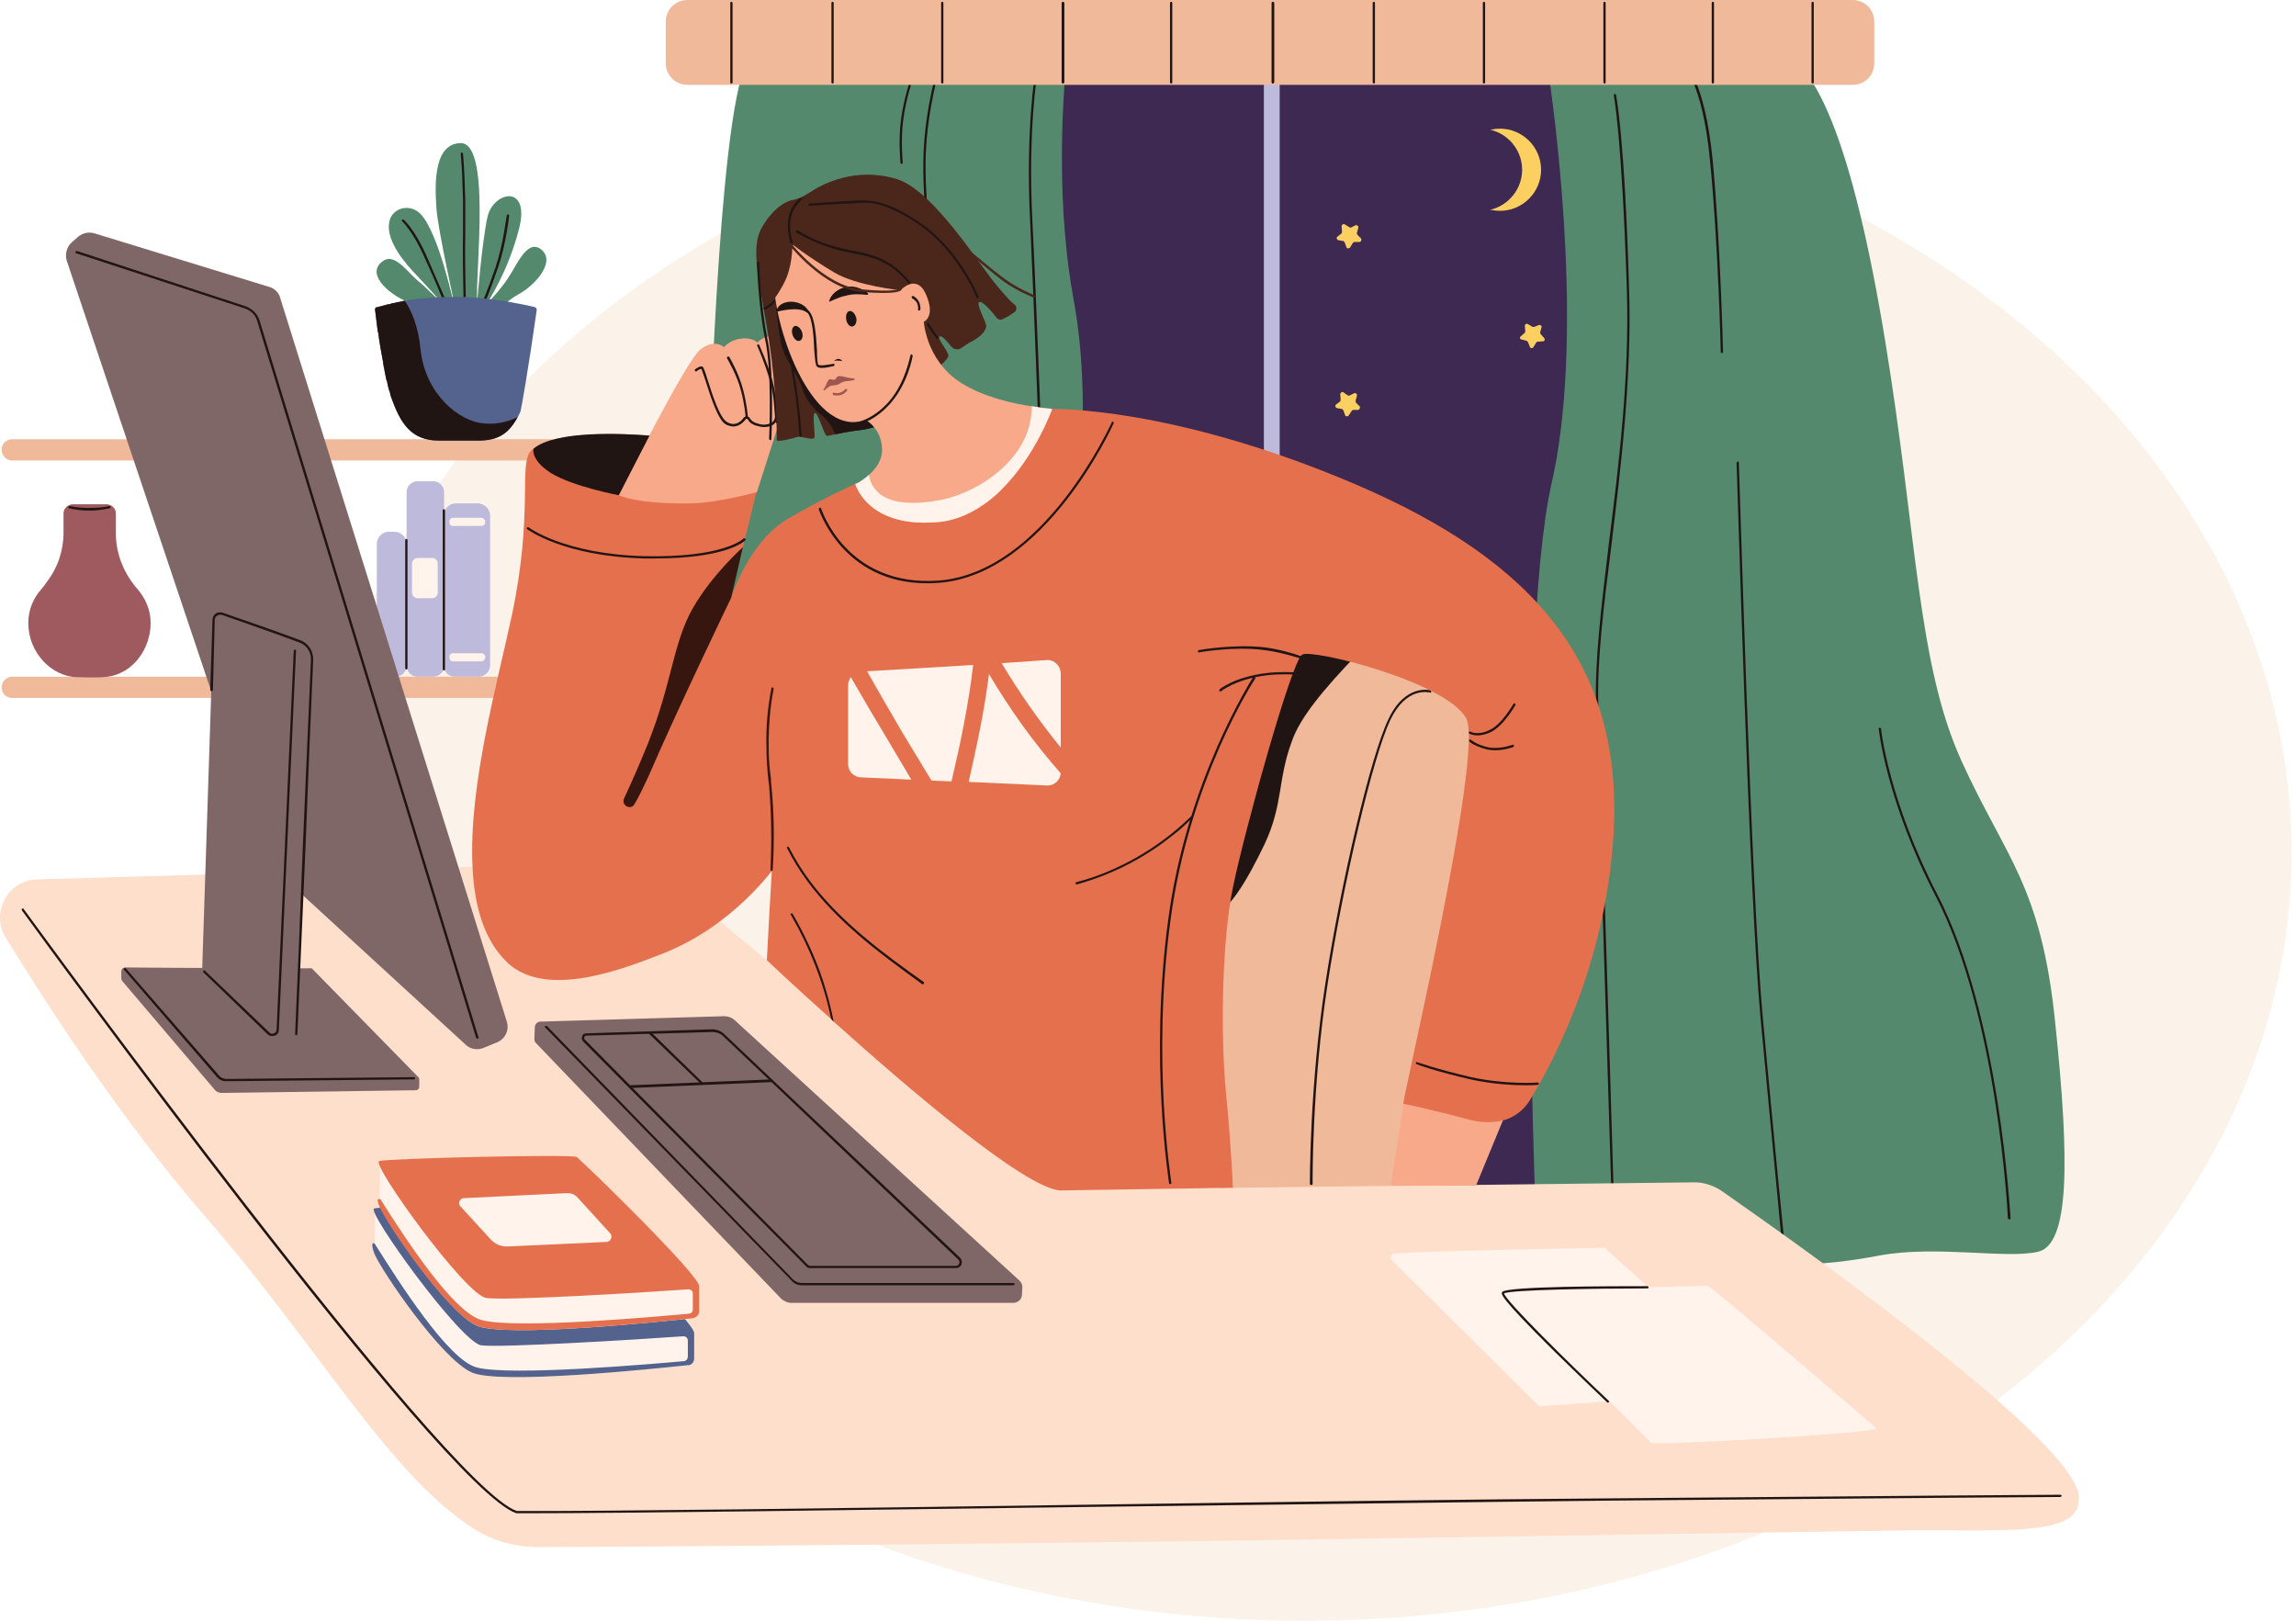 <svg width="510" height="360" viewBox="0 0 510 360" fill="none" xmlns="http://www.w3.org/2000/svg">
<ellipse cx="289.837" cy="189.343" rx="219.193" ry="170.657" fill="#FBF2E9"/>
<path d="M350.938 15.343H234.719L232.412 205.265L346.225 280.873L350.938 15.343Z" fill="#3D2952"/>
<path d="M324.066 37.704C324.066 42.718 328.178 46.829 333.191 46.829C338.205 46.829 342.317 42.718 342.317 37.704C342.317 32.69 338.205 28.579 333.191 28.579C328.178 28.579 324.066 32.69 324.066 37.704Z" fill="#FCCF61"/>
<path d="M319.853 37.704C319.853 42.718 323.864 46.829 328.978 46.829C333.992 46.829 338.103 42.718 338.103 37.704C338.103 32.69 333.992 28.579 328.978 28.579C323.864 28.579 319.853 32.69 319.853 37.704Z" fill="#3D2952"/>
<path d="M297.091 52.545L297.994 51.843C298.06 51.709 298.094 51.575 298.094 51.442L297.994 50.239C297.994 49.938 298.395 49.637 298.695 49.837L299.698 50.439C299.832 50.573 299.966 50.606 300.099 50.539L301.102 50.038C301.503 49.938 301.804 50.239 301.704 50.64L301.403 51.743C301.403 51.876 301.436 52.01 301.503 52.144L302.305 52.946C302.506 53.247 302.406 53.648 302.005 53.748H300.801C300.667 53.815 300.567 53.882 300.5 53.949L299.899 54.952C299.698 55.252 299.197 55.252 299.096 54.952L298.695 53.848C298.629 53.715 298.528 53.614 298.395 53.548L297.291 53.347C296.89 53.247 296.79 52.745 297.091 52.545Z" fill="#FCCF61"/>
<path d="M337.803 74.706L338.705 73.904C338.772 73.837 338.806 73.737 338.806 73.603L338.705 72.4C338.705 71.999 339.106 71.798 339.407 71.999L340.41 72.6C340.544 72.667 340.677 72.667 340.811 72.6L341.814 72.199C342.215 72.099 342.516 72.4 342.415 72.701L342.115 73.804C342.115 74.004 342.148 74.138 342.215 74.205L343.017 75.107C343.218 75.408 343.117 75.809 342.716 75.809L341.513 75.909C341.379 75.909 341.279 75.976 341.212 76.11L340.611 77.113C340.41 77.413 339.909 77.413 339.808 77.012L339.407 76.01C339.34 75.876 339.24 75.776 339.106 75.709L338.003 75.408C337.602 75.408 337.502 74.907 337.803 74.706Z" fill="#FCCF61"/>
<path d="M296.791 89.847L297.694 89.145C297.761 89.012 297.794 88.878 297.794 88.744L297.694 87.641C297.694 87.24 298.095 86.939 298.396 87.14L299.398 87.842C299.532 87.909 299.666 87.909 299.799 87.842L300.802 87.341C301.203 87.24 301.504 87.541 301.404 87.942L301.103 89.045C301.103 89.179 301.136 89.313 301.203 89.446L302.006 90.249C302.206 90.549 302.006 90.951 301.705 91.051H300.501C300.368 91.118 300.267 91.218 300.201 91.352L299.599 92.254C299.398 92.555 298.897 92.555 298.797 92.254L298.396 91.151C298.329 91.017 298.228 90.917 298.095 90.85L296.992 90.65C296.591 90.549 296.49 90.048 296.791 89.847Z" fill="#FCCF61"/>
<path d="M284.249 215.614H280.739V5.837H284.249V215.614Z" fill="#BEBADC"/>
<path d="M344.121 17.247C343.921 15.442 345.224 13.837 347.029 13.637C351.842 13.236 360.566 12.734 367.084 12.935C376.61 13.336 382.527 10.227 392.755 10.629C402.983 11.03 411.607 32.288 418.726 75.607C425.846 118.926 425.846 147.304 435.673 168.964C445.5 190.624 453.422 196.54 456.53 227.324C459.739 258.009 459.739 276.56 452.62 278.064C445.5 279.668 430.158 276.56 417.523 278.866C404.888 281.273 390.749 282.476 367.887 276.961C345.024 271.446 341.113 270.242 341.113 270.242C341.113 270.242 336.4 143.795 344.623 107.495C351.742 76.51 345.926 29.982 344.121 17.247Z" fill="#54896E"/>
<path d="M396.267 277.964C396.167 277.964 396.067 277.864 395.966 277.763C395.966 277.463 393.66 253.998 391.053 226.021C388.446 197.944 385.839 103.785 385.738 102.782C385.738 102.682 385.838 102.582 386.039 102.481C386.139 102.481 386.24 102.682 386.24 102.782C386.34 103.685 388.947 197.944 391.554 225.921C394.161 253.998 396.468 277.463 396.568 277.663C396.568 277.864 396.468 277.964 396.267 277.964Z" fill="#211513"/>
<path d="M358.46 272.448C358.259 272.448 358.159 272.348 358.159 272.248C358.159 271.245 355.251 178.69 354.549 157.131C354.148 147.404 355.652 135.071 357.357 120.831C359.563 103.484 361.969 83.729 361.368 64.476C360.265 29.982 358.46 21.258 358.46 21.157C358.46 21.057 358.56 20.856 358.66 20.856C358.761 20.856 358.961 20.957 358.961 21.057C358.961 21.157 360.866 29.881 361.869 64.476C362.471 83.83 360.064 103.484 357.958 120.932C356.153 135.171 354.649 147.404 355.05 157.131C355.852 178.69 358.66 271.245 358.66 272.147C358.761 272.348 358.56 272.448 358.46 272.448Z" fill="#211513"/>
<path d="M446.304 270.844C446.204 270.844 446.003 270.744 446.003 270.643C446.003 270.142 443.797 225.72 429.959 199.046C419.029 177.989 417.324 162.045 417.324 161.944C417.224 161.744 417.424 161.644 417.525 161.644C417.625 161.644 417.826 161.744 417.826 161.844C417.826 162.045 419.53 177.788 430.36 198.746C444.298 225.619 446.504 270.142 446.605 270.643C446.605 270.744 446.504 270.844 446.304 270.844Z" fill="#211513"/>
<path d="M382.527 78.415C382.327 78.415 382.227 78.315 382.227 78.215C382.227 77.914 381.625 53.447 379.82 35.497C378.115 17.849 373.703 14.439 373.703 14.339C373.503 14.239 373.503 14.139 373.603 14.038C373.703 13.838 373.803 13.838 374.004 13.938C374.204 14.038 378.617 17.448 380.422 35.497C382.126 53.447 382.728 77.914 382.728 78.114C382.728 78.315 382.628 78.415 382.527 78.415Z" fill="#211513"/>
<path d="M236.524 17.649C236.624 15.643 235.42 13.938 233.616 13.738C228.501 13.136 218.273 12.334 208.647 13.537C195.21 15.342 173.952 7.421 167.033 12.334C160.013 17.348 157.907 93.858 157.005 109.902C156.002 125.946 158.609 138.481 158.609 138.481L238.429 119.328C238.429 119.328 243.142 91.452 238.429 66.282C234.819 46.528 235.922 25.771 236.524 17.649Z" fill="#54896E"/>
<path d="M207.142 60.667C207.042 60.667 206.942 60.567 206.942 60.467C206.841 60.366 204.736 44.623 205.137 34.194C205.538 23.866 208.245 14.941 208.345 14.841C208.345 14.741 208.446 14.641 208.646 14.641C208.747 14.741 208.847 14.841 208.747 15.042C208.747 15.142 206.039 23.966 205.638 34.295C205.237 44.523 207.443 60.266 207.443 60.366C207.443 60.567 207.343 60.667 207.243 60.667C207.176 60.667 207.142 60.667 207.142 60.667Z" fill="#211513"/>
<path d="M231.012 96.566C230.912 96.566 230.711 96.466 230.711 96.265C230.711 96.065 229.709 68.689 228.806 48.835C227.803 28.98 229.909 16.045 230.009 15.844C230.009 15.744 230.11 15.644 230.31 15.644C230.411 15.644 230.511 15.844 230.511 15.944C230.411 16.045 228.305 28.98 229.308 48.835C230.31 68.689 231.213 95.964 231.313 96.265C231.313 96.466 231.112 96.566 231.012 96.566Z" fill="#211513"/>
<path d="M200.224 36.4C200.123 36.4 200.023 36.3 200.023 36.099C200.023 36.099 199.522 31.286 200.123 26.674C200.725 21.961 202.229 17.649 202.229 17.649C202.229 17.448 202.43 17.448 202.53 17.448C202.63 17.448 202.731 17.649 202.731 17.749C202.63 17.849 201.226 22.061 200.625 26.674C200.023 31.286 200.524 35.999 200.524 36.099C200.524 36.2 200.424 36.4 200.324 36.4C200.324 36.4 200.291 36.4 200.224 36.4Z" fill="#211513"/>
<path d="M152.695 18.852H411.507C414.214 18.852 416.32 16.746 416.32 14.039V4.813C416.32 2.106 414.214 0 411.507 0H152.695C150.088 0 147.882 2.106 147.882 4.813V14.039C147.882 16.746 150.088 18.852 152.695 18.852Z" fill="#EFB99A"/>
<path d="M162.419 18.55C162.319 18.55 162.219 18.45 162.219 18.25V0.701C162.219 0.501 162.319 0.4 162.419 0.4C162.62 0.4 162.72 0.501 162.72 0.701V18.25C162.72 18.45 162.62 18.55 162.419 18.55Z" fill="#211513"/>
<path d="M184.882 18.55C184.782 18.55 184.682 18.45 184.682 18.25V0.701C184.682 0.501 184.782 0.4 184.882 0.4C185.083 0.4 185.183 0.501 185.183 0.701V18.25C185.183 18.45 185.083 18.55 184.882 18.55Z" fill="#211513"/>
<path d="M209.351 18.55C209.15 18.55 209.05 18.45 209.05 18.25V0.701C209.05 0.501 209.15 0.4 209.351 0.4C209.451 0.4 209.551 0.501 209.551 0.701V18.25C209.551 18.45 209.451 18.55 209.351 18.55Z" fill="#211513"/>
<path d="M236.118 18.55C236.018 18.55 235.817 18.45 235.817 18.25V0.701C235.817 0.501 236.018 0.4 236.118 0.4C236.218 0.4 236.419 0.501 236.419 0.701V18.25C236.419 18.45 236.218 18.55 236.118 18.55Z" fill="#211513"/>
<path d="M260.19 18.551C259.99 18.551 259.89 18.451 259.89 18.25V0.702C259.89 0.502 259.99 0.401 260.19 0.401C260.291 0.401 260.391 0.502 260.391 0.702V18.25C260.391 18.451 260.291 18.551 260.19 18.551Z" fill="#211513"/>
<path d="M282.75 18.55C282.549 18.55 282.449 18.45 282.449 18.25V0.701C282.449 0.501 282.549 0.4 282.75 0.4C282.85 0.4 283.051 0.501 283.051 0.701V18.25C283.051 18.45 282.85 18.55 282.75 18.55Z" fill="#211513"/>
<path d="M305.212 18.55C305.011 18.55 304.911 18.45 304.911 18.25V0.701C304.911 0.501 305.011 0.4 305.212 0.4C305.312 0.4 305.413 0.501 305.413 0.701V18.25C305.413 18.45 305.312 18.55 305.212 18.55Z" fill="#211513"/>
<path d="M329.578 18.55C329.477 18.55 329.377 18.45 329.377 18.25V0.701C329.377 0.501 329.477 0.4 329.578 0.4C329.778 0.4 329.878 0.501 329.878 0.701V18.25C329.878 18.45 329.778 18.55 329.578 18.55Z" fill="#211513"/>
<path d="M356.452 18.55C356.251 18.55 356.151 18.45 356.151 18.25V0.701C356.151 0.501 356.251 0.4 356.452 0.4C356.552 0.4 356.653 0.501 356.653 0.701V18.25C356.653 18.45 356.552 18.55 356.452 18.55Z" fill="#211513"/>
<path d="M380.42 18.55C380.32 18.55 380.22 18.45 380.22 18.25V0.701C380.22 0.501 380.32 0.4 380.42 0.4C380.621 0.4 380.721 0.501 380.721 0.701V18.25C380.721 18.45 380.621 18.55 380.42 18.55Z" fill="#211513"/>
<path d="M402.684 18.55C402.483 18.55 402.383 18.45 402.383 18.25V0.701C402.383 0.501 402.483 0.4 402.684 0.4C402.784 0.4 402.884 0.501 402.884 0.701V18.25C402.884 18.45 402.784 18.55 402.684 18.55Z" fill="#211513"/>
<path d="M140.157 102.281H2.679C1.376 102.281 0.373 101.178 0.373 99.875C0.373 98.571 1.376 97.568 2.679 97.568H140.157C141.461 97.568 142.564 98.571 142.564 99.875C142.564 101.178 141.461 102.281 140.157 102.281Z" fill="#EFB99A"/>
<path d="M140.157 155.026H2.679C1.376 155.026 0.373 154.024 0.373 152.72C0.373 151.417 1.376 150.313 2.679 150.313H140.157C141.461 150.313 142.564 151.417 142.564 152.72C142.564 154.024 141.461 155.026 140.157 155.026Z" fill="#EFB99A"/>
<path d="M101.048 150.313H106.262C107.666 150.313 108.869 149.209 108.869 147.806V114.614C108.869 113.01 107.566 111.807 106.062 111.807H101.349C99.744 111.807 98.541 113.01 98.541 114.614V147.806C98.541 149.209 99.644 150.313 101.048 150.313Z" fill="#BEBADC"/>
<path d="M92.725 150.313H96.234C97.538 150.313 98.641 149.21 98.641 147.906V109.3C98.641 107.997 97.538 106.894 96.234 106.894H92.725C91.421 106.894 90.318 107.997 90.318 109.3V147.906C90.318 149.21 91.421 150.313 92.725 150.313Z" fill="#BEBADC"/>
<path d="M86.208 150.314H87.813C89.216 150.314 90.32 149.21 90.32 147.807V120.832C90.32 119.328 89.116 118.125 87.612 118.125H86.308C84.905 118.125 83.701 119.328 83.701 120.832V147.807C83.701 149.21 84.804 150.314 86.208 150.314Z" fill="#BEBADC"/>
<path d="M92.725 132.865H96.034C96.736 132.865 97.237 132.263 97.237 131.662V125.144C97.237 124.542 96.736 123.94 96.034 123.94H92.725C92.123 123.94 91.522 124.542 91.522 125.144V131.662C91.522 132.263 92.123 132.865 92.725 132.865Z" fill="#FFF3EB"/>
<path d="M98.644 148.91C98.443 148.91 98.343 148.809 98.343 148.609V113.312C98.343 113.212 98.443 113.111 98.644 113.111C98.744 113.111 98.844 113.212 98.844 113.312V148.609C98.844 148.809 98.744 148.91 98.644 148.91Z" fill="#211513"/>
<path d="M90.314 148.708C90.113 148.708 90.013 148.508 90.013 148.407V119.929C90.013 119.829 90.113 119.729 90.314 119.729C90.414 119.729 90.514 119.829 90.514 119.929V148.407C90.514 148.508 90.414 148.708 90.314 148.708Z" fill="#211513"/>
<path d="M100.544 116.822H106.961C107.363 116.822 107.763 116.521 107.763 116.12V115.819C107.763 115.418 107.363 115.017 106.961 115.017H100.544C100.143 115.017 99.842 115.418 99.842 115.819V116.12C99.842 116.521 100.143 116.822 100.544 116.822Z" fill="#FFF3EB"/>
<path d="M100.544 146.904H106.961C107.363 146.904 107.763 146.502 107.763 146.101V145.801C107.763 145.399 107.363 145.099 106.961 145.099H100.544C100.143 145.099 99.842 145.399 99.842 145.801V146.101C99.842 146.502 100.143 146.904 100.544 146.904Z" fill="#FFF3EB"/>
<path d="M308.916 263.726L281.741 263.927L271.012 264.829C271.012 264.829 265.095 227.527 271.613 200.051C278.031 172.676 280.538 145.2 289.863 144.398C290.666 144.298 299.49 145.401 300.493 145.401C310.119 145.501 324.559 152.52 326.564 161.645C328.67 171.773 308.916 263.726 308.916 263.726Z" fill="#EFB99A"/>
<path d="M280.938 187.416C277.428 194.736 272.213 204.363 268.102 203.26C263.891 202.056 263.891 190.124 263.891 187.316C263.891 169.567 272.113 143.295 287.957 141.289C290.464 140.988 295.177 140.988 301.594 145.2C293.873 153.222 288.759 159.439 286.954 164.654C283.745 173.378 285.049 178.592 280.938 187.416Z" fill="#211513"/>
<path d="M291.264 263.224C291.164 263.224 290.963 263.124 290.963 263.024C290.963 262.823 290.863 241.464 294.372 218.601C297.882 195.839 304.5 167.762 308.411 159.74C312.121 151.818 317.636 153.322 317.737 153.322C317.837 153.422 317.937 153.522 317.937 153.723C317.837 153.823 317.737 153.924 317.636 153.823C317.336 153.823 312.422 152.419 308.812 159.94C305.002 167.962 298.383 195.939 294.874 218.702C291.364 241.464 291.565 262.823 291.565 263.024C291.565 263.124 291.364 263.224 291.264 263.224Z" fill="#211513"/>
<path d="M461.741 332.214C461.841 333.918 461.34 335.222 461.34 335.222C458.532 341.138 442.588 339.734 422.834 339.935C389.944 340.436 318.748 341.539 271.418 342.241C226.895 342.843 151.688 343.545 119.5 343.645C114.687 343.645 109.974 342.442 105.862 339.935C86.71 328.203 70.966 299.323 45.596 270.243C26.343 247.982 10.4 223.114 1.275 208.273C-2.135 202.758 1.676 195.538 8.194 195.337L104.96 192.53L136.948 191.627C141.36 191.527 145.571 192.931 148.981 195.738L159.911 204.663L170.34 213.287C190.662 229.866 210.985 246.444 231.307 263.023C232.176 263.425 233.079 263.725 234.015 263.926C235.017 264.193 235.987 264.327 236.923 264.327L273.924 263.826C308.085 263.425 342.246 263.023 376.406 262.622C378.512 262.622 380.618 263.324 382.423 264.528C402.378 278.466 460.437 319.779 461.741 332.214Z" fill="#FDDFCC"/>
<path d="M118.097 336.124C116.894 336.124 115.791 336.124 114.788 336.124H114.688C98.243 330.609 8.696 207.47 4.886 202.256C4.785 202.055 4.785 201.955 4.886 201.855C4.986 201.755 5.186 201.755 5.287 201.955C6.189 203.159 98.443 330.007 114.788 335.623C132.737 335.723 185.883 335.021 242.138 334.219C284.555 333.617 328.475 333.016 357.956 332.815C425.141 332.213 457.33 332.013 457.631 332.013C457.731 332.013 457.932 332.113 457.932 332.213C457.932 332.414 457.731 332.514 457.631 332.514C457.33 332.514 425.141 332.715 357.956 333.316C328.475 333.617 284.555 334.219 242.138 334.72C188.992 335.422 138.553 336.124 118.097 336.124Z" fill="#211513"/>
<path d="M160.814 225.721C153.995 225.921 126.219 226.723 120.002 226.924C119.4 226.924 118.798 227.526 118.798 228.127L118.698 230.734C118.698 231.136 118.798 231.436 119.099 231.737L173.449 288.393C174.05 288.995 174.953 289.396 175.755 289.396H225.091C226.093 289.396 226.996 288.594 226.996 287.591L227.096 285.986C227.096 285.385 226.896 284.883 226.495 284.482L163.321 226.723C162.619 226.022 161.717 225.721 160.814 225.721Z" fill="#806767"/>
<path d="M225.088 285.485H178.059C177.157 285.485 176.355 285.084 175.853 284.482L121.103 228.228C121.002 228.127 121.002 228.027 121.103 227.927C121.203 227.826 121.404 227.826 121.504 227.927L176.154 284.181C176.655 284.683 177.357 284.984 178.059 284.984H225.088C225.189 284.984 225.389 285.084 225.389 285.184C225.389 285.385 225.189 285.485 225.088 285.485Z" fill="#211513"/>
<path fill-rule="evenodd" clip-rule="evenodd" d="M212.354 281.675H179.965C179.664 281.675 179.263 281.574 179.063 281.274L129.527 231.336C129.226 231.036 129.125 230.534 129.326 230.133C129.426 229.732 129.827 229.531 130.229 229.531L158.205 228.629C159.208 228.629 160.211 229.03 160.913 229.732L213.257 279.368C213.658 279.77 213.758 280.371 213.558 280.873C213.357 281.374 212.856 281.675 212.354 281.675ZM158.306 229.231C158.306 229.231 158.272 229.231 158.205 229.231L130.329 230.033C130.028 230.033 129.827 230.133 129.827 230.334C129.727 230.534 129.727 230.835 129.928 230.935L179.464 280.973C179.598 281.107 179.765 281.173 179.965 281.173H212.354C212.755 281.173 212.956 280.873 213.056 280.672C213.156 280.371 213.157 280.07 212.856 279.77L160.612 230.133C160.011 229.531 159.108 229.231 158.306 229.231Z" fill="#211513"/>
<path d="M140.056 241.665C139.955 241.665 139.755 241.565 139.755 241.364C139.755 241.264 139.855 241.164 140.056 241.063L171.342 239.76C171.542 239.76 171.643 239.86 171.643 240.061C171.643 240.161 171.542 240.361 171.442 240.361L140.056 241.665Z" fill="#211513"/>
<path d="M156.003 240.963C155.936 240.963 155.869 240.929 155.802 240.862L144.17 229.632C144.07 229.531 144.07 229.331 144.17 229.23C144.27 229.13 144.471 229.13 144.571 229.23L156.203 240.562C156.303 240.662 156.303 240.762 156.203 240.862C156.136 240.929 156.069 240.963 156.003 240.963Z" fill="#211513"/>
<path d="M69.26 215.091C69.661 215.091 33.862 214.991 27.846 214.891C27.344 214.891 26.943 215.292 26.943 215.793V217.297C26.943 217.498 27.01 217.698 27.144 217.899L47.7 242.065C48.001 242.466 48.603 242.767 49.205 242.767L92.323 242.166C92.825 242.166 93.125 241.765 93.125 241.363V239.759C93.125 239.492 93.025 239.291 92.825 239.157L69.26 215.091Z" fill="#806767"/>
<path d="M15.913 53.848L17.418 52.545C18.42 51.743 19.724 51.442 21.027 51.843L59.633 63.675C60.937 63.976 61.94 64.979 62.241 66.182L112.579 226.924C113.181 228.83 112.178 230.835 110.373 231.537L107.465 232.74C106.262 233.242 104.858 233.141 103.755 232.339L59.834 192.028L14.81 57.859C14.409 56.456 14.81 54.851 15.913 53.848Z" fill="#806767"/>
<path d="M106.061 230.735C105.961 230.735 105.861 230.635 105.76 230.534L57.127 71.297C56.726 69.893 55.623 68.89 54.319 68.489L16.916 56.255C16.816 56.255 16.716 56.055 16.716 55.955C16.816 55.854 16.916 55.754 17.117 55.754L54.419 67.987C55.923 68.489 57.127 69.592 57.628 71.096L106.262 230.334C106.362 230.534 106.262 230.635 106.162 230.635C106.095 230.702 106.061 230.735 106.061 230.735Z" fill="#211513"/>
<path d="M62.743 190.825L64.247 143.796L47.702 129.857L44.693 222.011C44.593 223.014 45.095 223.916 45.797 224.618L60.236 236.751C60.838 237.152 61.54 237.353 62.242 237.152L63.946 236.651C64.849 236.35 65.451 235.548 65.551 234.646L67.656 183.405L62.743 190.825Z" fill="#806767"/>
<path d="M60.436 230.133C60.135 230.133 59.734 230.033 59.434 229.732L45.194 215.994C45.094 215.894 45.094 215.693 45.194 215.593C45.295 215.493 45.395 215.493 45.495 215.593L59.835 229.331C60.136 229.632 60.436 229.732 60.837 229.531C61.239 229.431 61.439 229.03 61.439 228.629L65.249 144.497C65.249 144.397 65.45 144.297 65.55 144.297C65.651 144.297 65.851 144.397 65.751 144.598L61.94 228.729C61.94 229.331 61.64 229.832 61.038 230.033C60.837 230.099 60.637 230.133 60.436 230.133Z" fill="#211513"/>
<path d="M50.104 240.161C49.402 240.161 48.801 239.86 48.299 239.359L27.542 215.393C27.442 215.292 27.442 215.192 27.542 215.092C27.743 214.992 27.843 214.992 27.943 215.092L48.7 238.957C49.001 239.359 49.603 239.559 50.104 239.659L91.919 239.258C92.12 239.258 92.22 239.359 92.22 239.459C92.22 239.659 92.12 239.76 91.919 239.76L50.104 240.161Z" fill="#211513"/>
<path d="M65.752 229.933C65.651 229.933 65.551 229.832 65.551 229.732C66.153 215.994 66.754 201.855 67.256 188.218C67.857 174.58 68.459 160.442 69.061 146.604C69.161 144.899 68.158 143.294 66.454 142.693C62.242 141.088 53.017 137.88 49.306 136.576C48.905 136.476 48.504 136.576 48.203 136.777C47.903 136.977 47.702 137.278 47.702 137.679L47.301 153.222C47.301 153.422 47.1 153.523 47 153.523C46.8 153.523 46.699 153.422 46.699 153.222L47.201 137.679C47.201 137.077 47.501 136.576 47.903 136.275C48.404 135.974 48.905 135.974 49.407 136.075C53.217 137.378 62.442 140.587 66.654 142.191C68.559 142.893 69.662 144.698 69.562 146.704C68.96 160.442 68.359 174.58 67.858 188.218C67.256 201.855 66.654 215.994 66.052 229.732C66.052 229.832 65.952 229.933 65.752 229.933Z" fill="#211513"/>
<path d="M154.195 296.114V301.729C154.195 302.431 153.794 303.033 153.093 303.233C153.026 303.233 152.959 303.233 152.892 303.233C152.892 303.233 152.859 303.233 152.792 303.233C145.371 304.035 110.776 307.645 104.759 304.838C97.941 301.729 84.203 281.273 83.401 278.365C83.301 277.964 83.2 277.763 83.2 277.161C83.3 273.852 83.301 269.039 83.301 269.039L154.095 296.114H154.195Z" fill="#FFF3EB"/>
<path d="M154.193 296.114C154.294 293.807 132.734 272.749 127.019 267.535C126.217 266.733 84.602 267.836 83.098 268.437C81.393 269.139 102.251 298.019 106.863 298.821C110.774 299.423 142.16 297.517 151.787 296.815C152.388 296.815 152.79 297.217 152.79 297.818V301.328C152.79 301.829 152.489 302.23 151.987 302.331C145.369 302.932 113.381 305.74 105.86 303.735C99.543 302.03 88.613 284.782 83.299 276.359C83.098 275.958 82.596 276.159 82.697 276.56C82.697 277.161 82.897 277.763 83.198 278.565C84.903 282.476 97.939 301.729 104.757 304.838C110.774 307.645 145.369 304.035 152.79 303.233C152.856 303.233 152.89 303.233 152.89 303.233C152.957 303.233 153.024 303.233 153.09 303.233C153.792 303.033 154.193 302.431 154.193 301.729V296.114Z" fill="#54628E"/>
<path d="M155.301 285.685V291.301C155.301 292.003 154.799 292.504 154.198 292.705C154.131 292.705 154.064 292.738 153.997 292.805C153.93 292.805 153.897 292.805 153.897 292.805C146.477 293.607 111.881 297.217 105.765 294.409C99.046 291.201 85.308 270.744 84.506 267.836C84.406 267.435 84.306 267.235 84.306 266.633C84.406 263.424 84.406 258.511 84.406 258.511L155.1 285.585L155.301 285.685Z" fill="#FFF3EB"/>
<path d="M155.298 285.685C155.298 283.379 133.839 262.221 128.123 257.007C127.321 256.305 85.707 257.307 84.203 257.909C82.498 258.711 103.355 287.591 107.968 288.293C111.879 288.995 143.165 287.089 152.891 286.387C153.493 286.387 153.894 286.788 153.894 287.29V290.9C153.894 291.401 153.493 291.802 152.992 291.802C146.474 292.404 114.486 295.312 106.965 293.206C100.648 291.501 89.918 274.956 84.604 266.533C84.403 266.132 83.701 266.332 83.902 266.834C83.969 267.168 84.102 267.569 84.303 268.037C86.008 272.048 99.043 291.201 105.762 294.409C111.879 297.217 146.474 293.607 153.894 292.805C153.894 292.805 153.928 292.805 153.994 292.805C154.061 292.738 154.128 292.705 154.195 292.705C154.797 292.504 155.298 292.003 155.298 291.301V285.685Z" fill="#E5704E"/>
<path d="M112.881 276.861L134.741 275.859C135.744 275.758 136.145 274.655 135.544 273.953L128.324 266.032C127.722 265.33 126.819 264.929 125.817 265.029L103.054 266.132C102.152 266.132 101.65 267.235 102.252 267.937L108.87 275.157C109.873 276.36 111.377 276.962 112.881 276.861Z" fill="#FFF3EB"/>
<path d="M334.691 246.779L327.872 263.324L308.92 263.424L312.229 242.467L334.691 246.779Z" fill="#F8A98A"/>
<path d="M358.455 184.507C356.85 214.991 343.815 237.954 339.703 244.572C338.5 246.478 336.595 247.982 334.489 248.684C332.483 249.285 329.676 249.586 326.266 248.684C318.144 246.478 311.827 245.174 311.726 245.174C311.225 245.174 329.776 167.059 325.665 159.539C321.152 151.416 291.571 144.096 289.265 145.4C286.858 146.703 276.229 185.51 273.923 196.841C271.516 208.072 271.014 229.03 272.318 242.667C273.421 254.099 273.822 262.522 273.822 263.524C273.822 263.625 273.923 263.825 273.923 263.825L235.417 264.427C227.394 263.725 201.824 241.865 185.179 226.924C185.045 226.79 184.878 226.623 184.677 226.422C176.254 218.902 170.338 213.286 170.338 213.286C170.672 206.668 171.039 200.05 171.441 193.432C169.335 196.139 165.524 200.451 159.909 204.663C156.199 207.47 151.586 210.178 146.272 212.183C139.352 214.79 121.604 222.111 112.779 213.888C107.565 208.974 105.359 201.354 104.958 192.529C104.055 174.48 110.573 151.416 113.782 136.275C118.495 113.713 115.186 103.184 117.893 100.175C118.094 99.975 118.295 99.808 118.495 99.674C123.409 95.563 138.951 96.365 144.868 96.766C146.271 96.966 147.174 96.966 147.174 96.966L139.453 109.802L168.031 109.3L162.015 133.768C162.616 132.063 166.427 120.23 175.051 115.217C183.474 110.303 189.992 107.495 189.992 107.495L233.712 90.85C233.712 90.85 260.185 90.148 300.897 107.495C341.609 124.843 360.26 148.207 358.455 184.507Z" fill="#E5704E"/>
<path d="M185.178 226.923C185.044 226.789 184.877 226.622 184.676 226.422C184.609 226.288 184.576 226.188 184.576 226.121C182.871 217.998 179.763 210.277 175.651 203.158C175.451 202.957 175.852 202.757 176.052 202.957C177.256 205.029 178.359 207.135 179.362 209.274C182.069 214.89 183.974 220.806 185.178 226.923Z" fill="#211513"/>
<path d="M174.848 188.418C179.861 198.445 188.285 206.167 197.109 212.885C199.616 214.79 202.223 216.695 204.83 218.601C205.131 218.801 205.432 218.3 205.131 218.099C196.106 211.682 186.981 204.963 180.162 196.039C178.291 193.565 176.653 190.958 175.249 188.217C175.148 187.916 174.647 188.117 174.848 188.418Z" fill="#211513"/>
<path d="M239.228 196.44C246.749 194.334 253.768 190.825 259.885 186.012C261.69 184.675 263.361 183.204 264.899 181.599C265.2 181.399 264.799 180.998 264.598 181.299C259.083 186.713 252.465 191.025 245.245 193.933C243.239 194.736 241.2 195.404 239.128 195.939C238.727 196.039 238.927 196.541 239.228 196.44Z" fill="#211513"/>
<path d="M328.174 163.349C327.071 163.349 326.469 162.948 326.369 162.948C326.268 162.848 326.269 162.747 326.269 162.647C326.369 162.447 326.569 162.447 326.67 162.547C326.67 162.547 328.274 163.449 330.881 162.146C333.589 160.942 336.095 156.43 336.196 156.33C336.196 156.229 336.396 156.229 336.497 156.229C336.597 156.33 336.697 156.53 336.597 156.631C336.497 156.831 333.89 161.344 331.082 162.647C329.979 163.149 328.976 163.349 328.174 163.349Z" fill="#211513"/>
<path d="M332.085 166.658C331.483 166.658 330.881 166.591 330.28 166.457C327.572 165.755 326.469 164.853 326.469 164.753C326.369 164.652 326.268 164.552 326.369 164.352C326.469 164.251 326.67 164.251 326.77 164.352C326.77 164.352 327.873 165.354 330.38 165.956C332.987 166.558 335.895 165.455 335.895 165.455C336.095 165.354 336.196 165.455 336.296 165.555C336.296 165.755 336.296 165.856 336.096 165.956C335.995 165.956 334.19 166.658 332.085 166.658Z" fill="#211513"/>
<path d="M339.002 241.063C336.294 241.063 331.682 240.862 326.668 239.759C318.846 237.954 314.735 236.45 314.635 236.35C314.535 236.35 314.434 236.149 314.535 236.049C314.535 235.949 314.735 235.848 314.835 235.949C314.936 235.949 318.947 237.453 326.768 239.258C334.59 240.963 341.509 240.461 341.509 240.461C341.709 240.461 341.81 240.561 341.81 240.762C341.81 240.862 341.709 240.963 341.609 240.963C341.609 240.963 340.606 241.063 339.002 241.063Z" fill="#211513"/>
<path d="M137.449 110.002C137.449 110.002 152.29 80.12 155.599 77.613C158.808 75.106 160.814 77.112 160.814 77.112C160.814 77.112 162.217 75.407 164.724 75.207C167.231 74.906 168.234 76.109 168.234 76.109C168.234 76.109 169.939 73.903 173.348 74.906C175.855 75.608 179.665 88.844 178.362 92.254C177.158 95.663 172.947 94.259 172.947 94.259L168.134 109.3C168.134 109.3 159.61 111.707 153.493 111.807C141.26 112.008 137.449 110.002 137.449 110.002Z" fill="#F8A98A"/>
<path d="M169.742 94.86C169.274 94.86 168.706 94.76 168.037 94.559C166.934 94.259 166.332 93.657 166.132 93.156C166.032 93.055 165.931 93.055 165.931 93.055C165.797 92.988 165.697 93.022 165.631 93.156C164.929 94.058 163.424 95.462 161.218 94.259C159.514 93.356 157.809 88.041 156.706 84.532C156.305 83.429 155.904 82.125 155.803 81.925C155.503 81.925 155.001 82.225 154.801 82.426C154.7 82.526 154.5 82.526 154.399 82.426C154.299 82.326 154.299 82.125 154.399 82.025C154.6 81.925 155.402 81.223 156.004 81.423C156.204 81.523 156.405 81.824 157.207 84.431C158.21 87.64 159.915 92.955 161.519 93.757C163.224 94.76 164.527 93.757 165.229 92.754C165.43 92.554 165.63 92.454 165.931 92.454C166.232 92.554 166.433 92.654 166.533 92.855C166.867 93.456 167.435 93.858 168.238 94.058C169.641 94.559 170.644 94.259 171.246 93.958C171.747 93.757 172.148 93.156 172.148 92.554C172.048 91.551 171.948 87.741 171.045 84.632C169.842 80.421 168.238 76.911 168.238 76.911C168.137 76.71 168.137 76.61 168.338 76.51C168.438 76.51 168.639 76.51 168.639 76.61C168.639 76.71 170.343 80.22 171.547 84.431C172.449 87.741 172.65 91.551 172.65 92.554C172.65 93.356 172.148 94.158 171.547 94.459C171.146 94.66 170.544 94.86 169.742 94.86Z" fill="#211513"/>
<path d="M165.927 92.955C165.727 92.955 165.627 92.855 165.627 92.654C165.627 92.654 165.426 89.746 164.523 86.537C163.621 83.128 161.515 79.618 161.515 79.618C161.415 79.418 161.515 79.318 161.616 79.217C161.716 79.117 161.916 79.217 162.017 79.318C162.017 79.318 164.122 82.927 165.025 86.437C165.927 89.746 166.128 92.654 166.128 92.654C166.128 92.754 166.027 92.955 165.927 92.955Z" fill="#211513"/>
<path d="M174.851 94.66C172.444 94.66 172.043 93.457 172.043 93.457C172.043 93.357 172.143 93.156 172.243 93.156C172.344 93.056 172.544 93.156 172.544 93.357C172.544 93.357 172.945 94.259 175.051 94.159C177.057 94.159 177.458 93.056 177.458 93.056C177.558 92.956 177.658 92.855 177.859 92.956C177.959 92.956 178.059 93.156 177.959 93.256C177.959 93.357 177.358 94.66 175.051 94.66C174.984 94.66 174.918 94.66 174.851 94.66Z" fill="#211513"/>
<path d="M225.391 69.29C224.99 69.591 224.388 69.992 223.887 70.293L222.684 70.895C222.282 71.095 221.681 70.995 221.38 70.594C220.477 69.391 218.372 66.884 217.569 67.084C216.567 67.285 219.274 71.797 219.074 72.599C218.873 73.301 218.372 74.404 216.266 75.608C215.263 76.109 214.361 76.711 213.659 77.212C212.957 77.814 211.854 77.713 211.252 76.911C210.35 75.808 209.247 74.505 208.745 74.705C207.943 75.006 210.751 78.115 210.65 79.017C210.55 80.02 208.043 81.825 208.043 81.825C208.043 81.825 202.528 91.451 194.707 94.66C193.503 95.128 192.233 95.429 190.896 95.563C188.289 95.863 186.584 96.264 185.582 96.465C184.077 96.766 183.676 96.966 183.476 96.666C182.974 96.164 181.57 91.351 180.969 91.752C180.367 92.153 181.169 96.666 180.869 97.267C180.568 97.869 177.86 96.766 177.058 97.067C176.256 97.368 172.546 98.27 172.546 97.769C172.445 70.594 165.025 57.458 169.337 50.338C171.643 46.427 174.351 44.723 176.055 44.422C177.259 44.221 178.462 43.62 179.565 42.918C182.874 40.712 190.194 37.002 199.319 39.809C207.442 42.416 217.67 59.062 221.38 63.374C223.385 65.781 224.589 67.084 225.391 67.686C225.892 68.087 225.892 68.889 225.391 69.29Z" fill="#4A271A"/>
<path d="M179.764 45.725C183.106 45.458 186.482 45.257 189.892 45.124C190.894 45.023 191.797 45.023 192.699 45.023C194.605 45.124 196.51 45.725 198.215 46.528C201.423 47.931 204.532 49.937 207.139 52.243C209.546 54.449 211.551 56.856 213.356 59.563C214.76 61.636 215.963 63.842 216.966 66.182C217.066 66.483 217.467 66.182 217.367 65.881C215.161 60.967 212.153 56.355 208.242 52.644C205.735 50.238 202.727 48.232 199.618 46.628C196.911 45.224 194.003 44.422 190.995 44.522C187.184 44.723 183.474 44.923 179.764 45.224C179.463 45.224 179.463 45.725 179.764 45.725Z" fill="#211513"/>
<path d="M205.839 72.098C206.508 73.168 207.243 74.204 208.045 75.207C208.246 75.407 208.547 75.107 208.346 74.806C207.611 73.87 206.942 72.867 206.34 71.797C206.14 71.497 205.739 71.797 205.839 72.098Z" fill="#211513"/>
<path d="M175.554 80.821C176.557 86.102 177.226 91.417 177.56 96.765C177.56 97.066 178.061 97.066 178.061 96.765C177.727 91.35 177.025 86.002 175.955 80.721C175.955 80.42 175.454 80.52 175.554 80.821Z" fill="#211513"/>
<path d="M171.745 66.684C171.645 66.884 171.544 66.985 171.444 67.085C171.243 67.285 171.043 67.453 170.842 67.586C170.508 67.921 170.14 68.154 169.739 68.288C169.639 68.388 169.539 68.589 169.639 68.689C169.739 68.79 169.84 68.79 169.94 68.79C170.408 68.522 170.842 68.255 171.243 67.987C171.444 67.787 171.645 67.586 171.845 67.386C171.979 67.252 172.079 67.118 172.146 66.985C172.246 66.884 172.146 66.684 172.046 66.584C171.945 66.483 171.845 66.584 171.745 66.684Z" fill="#211513"/>
<path d="M194.708 94.66C193.505 95.128 192.234 95.429 190.897 95.562C188.29 95.863 186.586 96.264 185.583 96.465C185.081 95.362 184.079 93.557 182.775 92.454C180.77 90.849 178.965 88.944 178.163 86.136C177.26 83.228 174.954 80.722 173.851 77.613C172.848 74.504 172.246 66.482 172.246 66.482L190.496 89.245L194.708 94.66Z" fill="#211513"/>
<path d="M172.145 60.164C170.54 67.585 178.161 93.857 189.592 93.757C195.208 93.757 201.425 87.239 203.832 83.428C206.138 79.618 205.135 71.496 205.135 71.496C205.135 71.496 207.943 70.493 205.637 65.279C203.531 60.666 200.021 64.476 200.021 64.476C200.021 64.476 193.002 55.552 187.487 53.546C182.072 51.541 173.749 52.945 172.145 60.164Z" fill="#F8A98A"/>
<path d="M175.953 52.745C176.054 54.149 176.154 57.859 174.75 61.569C174.75 61.569 173.948 63.675 171.942 66.483C171.742 66.683 171.541 66.984 171.14 67.385C170.94 67.486 170.438 67.987 170.238 67.887C169.837 67.787 169.736 65.58 170.939 56.856L175.953 52.745Z" fill="#4A271A"/>
<path d="M233.715 90.849C233.715 90.849 230.005 101.278 222.485 108.698C222.351 108.899 222.184 109.066 221.983 109.2C221.649 109.534 221.281 109.868 220.88 110.203C220.479 110.537 220.078 110.871 219.677 111.205C216.267 113.813 212.256 115.818 207.543 116.019C192.502 117.021 189.995 107.495 189.995 107.495C190.196 107.495 191.198 106.994 192.302 106.091C192.569 105.891 192.803 105.69 193.003 105.49C194.608 104.086 196.112 102.08 195.912 99.473C195.611 94.56 191.7 92.955 191.7 92.955L205.137 70.894C205.137 70.894 205.438 79.919 213.46 85.033C218.373 88.142 224.891 89.646 229.203 90.248C231.008 90.549 232.412 90.749 233.114 90.749C233.381 90.816 233.548 90.849 233.615 90.849C233.682 90.849 233.715 90.849 233.715 90.849Z" fill="#F8A98A"/>
<path d="M190.093 94.36C189.993 94.36 189.893 94.26 189.893 94.059C189.893 93.959 189.993 93.858 190.093 93.858C190.093 93.858 193.803 93.357 197.513 89.145C201.224 84.834 202.126 79.018 202.227 79.018C202.227 78.817 202.327 78.717 202.527 78.717C202.627 78.817 202.728 78.917 202.728 79.018C202.728 79.118 201.725 85.034 197.915 89.446C194.104 93.858 190.294 94.36 190.193 94.36C190.127 94.36 190.093 94.36 190.093 94.36Z" fill="#211513"/>
<path d="M176.055 74.404C176.356 75.307 177.058 75.908 177.559 75.708C178.161 75.607 178.462 74.705 178.161 73.802C177.86 72.9 177.158 72.298 176.557 72.399C175.955 72.599 175.754 73.502 176.055 74.404Z" fill="#211513"/>
<path d="M187.989 71.096C188.189 71.998 188.791 72.7 189.393 72.499C189.994 72.399 190.395 71.497 190.195 70.594C189.894 69.591 189.292 68.99 188.691 69.09C188.089 69.19 187.788 70.093 187.989 71.096Z" fill="#211513"/>
<path d="M188.491 63.675C190.898 63.374 193.906 65.58 192.502 65.48C191.098 65.379 189.795 65.179 187.89 65.68C185.884 66.081 184.18 67.184 184.18 66.984C184.079 66.683 185.082 64.076 188.491 63.675Z" fill="#211513"/>
<path d="M182.574 81.725C182.073 81.725 181.672 81.625 181.471 81.424C181.171 81.124 181.07 80.321 180.87 77.814C180.77 74.906 180.469 70.595 179.366 69.492C177.561 67.887 172.848 69.191 172.747 69.191C172.647 69.191 172.447 69.191 172.447 68.99C172.346 68.89 172.447 68.689 172.647 68.689C172.848 68.589 177.661 67.285 179.667 69.091C180.97 70.294 181.271 74.405 181.471 77.814C181.471 79.218 181.572 80.823 181.772 81.023C182.173 81.324 183.878 81.023 185.081 80.823C185.182 80.722 185.282 80.823 185.382 80.923C185.382 81.124 185.282 81.224 185.182 81.324C184.881 81.324 183.577 81.725 182.574 81.725Z" fill="#211513"/>
<path d="M187.085 80.22C187.085 80.22 186.784 79.719 186.283 79.719C185.581 79.719 185.28 80.22 185.28 80.22C185.28 80.22 185.681 80.02 186.283 80.12C186.784 80.12 187.085 80.22 187.085 80.22Z" fill="#211513"/>
<path d="M183.477 85.535C183.677 84.933 184.078 84.231 184.279 84.231C184.68 84.231 185.282 84.432 185.482 84.332C185.683 84.131 185.883 83.529 186.485 83.529C186.986 83.529 188.791 84.031 189.393 84.031C190.095 84.031 190.296 84.532 188.19 84.632C186.786 84.733 186.585 85.434 185.683 85.535C184.78 85.635 184.48 85.635 184.078 85.936C183.577 86.237 183.376 86.638 182.975 86.738C182.674 86.838 183.276 86.036 183.477 85.535Z" fill="#9E574E"/>
<path d="M185.882 87.841C185.38 87.841 185.079 87.74 185.079 87.74C184.979 87.64 184.879 87.44 184.979 87.339C184.979 87.239 185.18 87.139 185.28 87.239C185.28 87.239 185.882 87.44 186.584 87.239C187.386 86.938 187.687 86.537 187.687 86.537C187.787 86.337 187.987 86.337 188.088 86.437C188.188 86.537 188.188 86.638 188.188 86.738C188.088 86.838 187.687 87.44 186.784 87.74C186.45 87.807 186.149 87.841 185.882 87.841Z" fill="#9E574E"/>
<path d="M172.545 68.889C172.545 68.889 172.745 67.686 174.45 67.185C176.155 66.683 177.96 67.385 178.662 67.987C179.364 68.488 180.066 69.792 180.066 69.792L177.458 68.388L173.648 68.689L172.545 68.889Z" fill="#211513"/>
<path d="M204.134 68.99C204.134 68.99 204.101 68.99 204.034 68.99C203.934 68.889 203.834 68.789 203.934 68.689C203.934 68.689 204.034 68.187 203.733 67.385C203.432 66.683 202.63 66.282 202.63 66.282C202.53 66.182 202.43 65.981 202.53 65.881C202.63 65.781 202.73 65.68 202.931 65.781C202.931 65.781 203.834 66.282 204.235 67.285C204.536 68.187 204.435 68.789 204.435 68.789C204.335 68.889 204.235 68.99 204.134 68.99Z" fill="#211513"/>
<path d="M175.053 53.547C175.053 53.547 179.264 56.956 185.381 60.566C190.295 63.474 200.021 64.477 200.021 64.477L196.712 54.349L181.671 49.435L175.053 53.547Z" fill="#4A271A"/>
<path d="M229.705 66.081C229.705 66.081 229.671 66.081 229.604 66.081C229.604 66.081 226.095 64.778 222.886 62.471C219.677 60.065 212.157 53.647 212.157 53.547C212.056 53.446 211.956 53.246 212.056 53.145C212.156 53.045 212.357 53.045 212.457 53.145C212.558 53.246 219.978 59.663 223.187 61.97C226.396 64.276 229.805 65.58 229.805 65.58C229.905 65.68 230.006 65.78 230.006 65.981C229.939 66.048 229.838 66.081 229.705 66.081Z" fill="#4A271A"/>
<path d="M171.144 97.768C170.943 97.768 170.843 97.567 170.843 97.467C170.843 97.267 171.545 82.426 169.941 75.306C168.436 68.087 168.136 58.46 168.136 58.36C168.136 58.259 168.236 58.159 168.336 58.159C168.537 58.059 168.637 58.259 168.637 58.36C168.637 58.46 168.938 67.986 170.442 75.206C172.046 82.426 171.345 97.367 171.345 97.467C171.345 97.668 171.244 97.768 171.144 97.768Z" fill="#211513"/>
<path fill-rule="evenodd" clip-rule="evenodd" d="M196.211 65.078C195.008 65.078 193.403 64.978 191.398 64.877C182.674 64.075 175.153 54.148 174.752 53.747C174.752 53.647 174.752 53.446 174.852 53.346C174.953 53.346 175.153 53.346 175.253 53.446C175.253 53.546 182.975 63.574 191.398 64.276C198.919 64.978 199.721 64.175 199.821 64.075C199.821 63.875 199.921 63.774 200.122 63.774C200.222 63.774 200.322 63.975 200.322 64.075C200.322 64.175 200.322 64.276 200.122 64.476C199.821 64.777 198.718 65.078 196.211 65.078Z" fill="#4A271A"/>
<path d="M175.754 54.048C175.654 54.048 175.554 53.948 175.554 53.848C175.554 53.748 174.651 51.14 175.153 48.333C175.654 45.625 177.559 44.121 177.66 44.121C177.76 44.021 177.96 44.021 178.061 44.121C178.061 44.221 178.06 44.422 177.96 44.522C177.96 44.522 176.155 45.926 175.654 48.433C175.153 51.04 176.055 53.647 176.055 53.748C176.055 53.848 176.055 53.948 175.855 54.048C175.855 54.048 175.821 54.048 175.754 54.048Z" fill="#211513"/>
<path d="M176.858 51.642C180.167 53.547 183.777 55.052 187.487 55.854C190.796 56.556 194.005 56.957 196.913 58.661C198.818 59.764 200.423 61.269 201.827 62.973C202.027 63.174 202.328 62.873 202.127 62.572C199.921 59.865 197.013 57.659 193.604 56.656C192 56.155 190.395 55.854 188.791 55.553C186.785 55.152 184.88 54.651 182.875 53.949C180.869 53.213 178.964 52.277 177.159 51.141C176.858 51.041 176.658 51.442 176.858 51.642Z" fill="#211513"/>
<path d="M171.441 193.432C171.441 193.432 171.408 193.432 171.341 193.432C171.241 193.432 171.14 193.332 171.14 193.131C171.441 186.713 171.341 180.496 170.84 174.58C170.773 174.045 170.706 173.511 170.639 172.976C170.438 170.77 170.238 168.564 170.238 165.555C170.138 161.344 170.539 157.032 171.341 152.921C171.341 152.72 171.441 152.62 171.642 152.72C171.742 152.72 171.842 152.82 171.842 153.021C171.04 157.132 170.739 161.344 170.739 165.555C170.739 168.564 170.94 170.77 171.241 172.875C171.241 173.41 171.274 173.945 171.341 174.48C171.943 180.396 172.043 186.713 171.642 193.131C171.642 193.332 171.541 193.432 171.441 193.432Z" fill="#36160E"/>
<path d="M292.271 147.606C292.271 147.606 292.237 147.606 292.171 147.606C292.171 147.506 286.956 145.199 280.839 144.397C274.121 143.495 266.4 144.898 266.4 144.898C266.199 144.999 266.099 144.898 266.099 144.698C265.999 144.598 266.099 144.497 266.299 144.397C266.299 144.397 274.121 142.993 280.94 143.795C287.157 144.598 292.371 147.105 292.371 147.105C292.572 147.105 292.572 147.305 292.572 147.405C292.505 147.539 292.404 147.606 292.271 147.606Z" fill="#211513"/>
<path d="M271.117 153.622C271.05 153.622 270.983 153.589 270.916 153.522C270.816 153.422 270.816 153.221 270.916 153.121C271.016 153.021 274.125 150.414 281.244 149.511C287.16 148.809 292.475 149.912 292.575 149.912C292.676 149.912 292.776 150.113 292.776 150.213C292.776 150.313 292.576 150.414 292.475 150.414C292.375 150.414 287.16 149.31 281.244 150.012C274.325 150.915 271.317 153.522 271.217 153.522C271.217 153.589 271.183 153.622 271.117 153.622Z" fill="#211513"/>
<path d="M233.71 90.85C233.71 90.85 229.999 101.278 222.479 108.699C222.345 108.899 222.178 109.066 221.977 109.2C221.643 109.534 221.275 109.869 220.874 110.203C220.473 110.537 220.072 110.871 219.671 111.206C216.262 113.813 212.25 115.818 207.538 116.019C192.496 117.022 189.989 107.495 189.989 107.495C190.19 107.495 191.193 106.994 192.296 106.092C192.563 105.891 192.797 105.69 192.998 105.49C193.198 106.493 193.499 107.495 194.201 108.398C197.711 113.412 207.437 111.306 209.242 111.005C218.267 109 227.793 101.88 228.997 92.655C229.13 91.786 229.197 90.983 229.197 90.248C231.002 90.549 232.406 90.749 233.108 90.749C233.375 90.816 233.542 90.85 233.609 90.85C233.676 90.85 233.71 90.85 233.71 90.85Z" fill="#FFF3EB"/>
<path d="M205.931 129.556C187.18 129.556 181.966 113.311 181.865 113.111C181.865 113.01 181.965 112.81 182.066 112.81C182.166 112.71 182.367 112.81 182.367 112.91C182.467 113.111 187.982 130.458 208.538 128.954C231.903 127.149 246.744 94.159 246.944 93.858C246.944 93.657 247.145 93.657 247.245 93.657C247.345 93.757 247.446 93.858 247.345 94.058C247.245 94.359 232.203 127.651 208.538 129.456C207.669 129.522 206.8 129.556 205.931 129.556Z" fill="#211513"/>
<path d="M145.574 124.04C144.705 124.04 143.835 124.04 142.966 124.04C125.117 123.539 117.196 117.622 117.095 117.522C116.995 117.522 116.995 117.322 116.995 117.221C117.095 117.121 117.296 117.121 117.396 117.121C117.496 117.221 125.318 123.037 142.966 123.539C160.615 123.94 165.127 119.728 165.127 119.628C165.228 119.528 165.428 119.528 165.528 119.628C165.629 119.728 165.629 119.929 165.528 120.029C165.328 120.23 161.317 124.04 145.574 124.04Z" fill="#211513"/>
<path d="M259.984 263.023C259.783 263.023 259.683 262.922 259.683 262.822C259.683 262.521 255.271 235.547 259.482 204.361C263.594 173.176 278.234 150.714 278.334 150.413C278.435 150.313 278.635 150.313 278.735 150.413C278.836 150.413 278.936 150.614 278.836 150.714C278.635 150.914 264.095 173.376 259.984 204.462C255.772 235.547 260.184 262.421 260.184 262.722C260.184 262.822 260.184 262.922 259.984 263.023Z" fill="#211513"/>
<path d="M144.266 96.766L137.447 110.003C137.447 110.003 127.319 108.098 122.405 105.089C118.795 102.783 118.294 100.677 118.495 99.674C123.408 95.563 138.349 96.265 144.266 96.766Z" fill="#211513"/>
<path d="M162.415 132.765C162.415 132.765 150.281 157.934 144.165 172.173C142.961 174.781 141.959 176.886 140.956 178.591C140.154 180.095 137.847 178.892 138.649 177.287C140.053 174.279 141.858 170.268 143.964 165.054C149.279 151.617 149.479 142.993 153.791 135.272C158.103 127.651 165.022 121.534 165.022 121.534L162.415 132.765Z" fill="#36160E"/>
<path d="M197.614 165.053C199.218 167.794 200.823 170.502 202.427 173.176L191.397 172.674C189.692 172.674 188.389 171.371 188.389 169.766V152.118C188.389 151.516 188.689 150.814 188.99 150.413C191.798 155.293 194.673 160.173 197.614 165.053Z" fill="#FFF3EB"/>
<path d="M216.162 147.706C215.16 156.43 213.355 165.054 211.349 173.577L206.937 173.377C206.803 173.176 206.67 172.976 206.536 172.775C204.53 169.499 202.525 166.19 200.519 162.848C197.845 158.302 195.205 153.723 192.598 149.11L216.162 147.706Z" fill="#FFF3EB"/>
<path d="M219.672 149.711C224.284 157.532 229.599 164.953 235.615 171.772C235.515 173.276 234.212 174.479 232.707 174.479L215.159 173.677C216.964 165.755 218.669 157.833 219.672 149.711Z" fill="#FFF3EB"/>
<path d="M235.617 149.611V166.056C230.804 160.14 226.392 153.822 222.481 147.304L232.71 146.603C234.314 146.603 235.617 148.006 235.617 149.611Z" fill="#FFF3EB"/>
<path d="M356.447 277.162L390.742 308.248C391.343 308.95 342.308 312.359 342.308 312.359C341.907 312.359 341.606 312.158 341.406 311.858L309.217 279.97C308.616 279.468 309.017 278.466 309.719 278.466C318.543 277.764 356.447 277.162 356.447 277.162Z" fill="#FFF3EB"/>
<path d="M416.813 317.272C417.716 318.275 367.277 321.183 366.776 320.481L333.685 287.49C333.083 286.688 379.31 285.585 379.31 285.585C380.012 285.585 416.813 317.272 416.813 317.272Z" fill="#FFF3EB"/>
<path d="M357.149 311.557C357.083 311.557 357.016 311.523 356.949 311.456C356.949 311.456 350.932 305.741 345.016 299.925C332.983 287.992 333.384 287.39 333.685 286.989C334.487 285.686 358.553 285.686 365.873 285.686C366.074 285.686 366.174 285.786 366.174 285.986C366.174 286.087 366.074 286.187 365.873 286.187C354.241 286.187 335.49 286.488 334.086 287.29C334.387 288.894 348.425 302.732 357.35 311.156C357.45 311.256 357.45 311.356 357.35 311.456C357.283 311.523 357.216 311.557 357.149 311.557Z" fill="#211513"/>
<path d="M120 55.252C116.991 53.247 114.785 58.963 112.78 61.871C111.777 63.475 108.969 66.784 108.167 67.386C108.167 67.285 112.78 60.667 115.287 50.84C117.894 40.813 109.571 42.417 108.267 48.233C106.964 54.45 106.061 66.684 105.961 67.085C105.66 59.364 109.07 31.287 102.151 31.788C96.836 32.089 96.435 39.309 96.936 46.228C97.337 51.542 101.148 68.188 101.148 68.689C100.947 68.388 97.538 51.642 93.326 47.431C91.02 45.225 87.51 46.127 86.608 48.734C85.505 52.244 88.312 56.556 91.722 60.266C92.925 61.57 96.836 65.681 97.538 66.684C97.137 66.383 93.727 63.074 93.326 62.773C90.519 60.667 87.611 55.654 84.703 58.261C81.293 61.169 86.909 65.882 91.421 67.386C95.933 68.89 97.137 71.597 97.137 71.597L98.14 67.887L103.655 71.698C103.655 71.698 103.855 70.494 103.855 68.79L106.763 69.592C106.763 69.592 106.663 69.091 106.663 68.188L107.666 68.689C107.666 68.689 107.766 68.088 108.267 66.784L110.173 70.695C110.173 70.695 110.875 67.787 114.986 65.481C119.097 63.275 123.71 57.86 120 55.252Z" fill="#54896E"/>
<path d="M98.443 66.483C98.376 66.483 98.309 66.416 98.242 66.282C98.242 66.282 96.939 62.973 94.332 57.257C91.825 51.541 89.418 49.235 89.418 49.235C89.218 49.135 89.218 48.934 89.318 48.834C89.418 48.734 89.618 48.734 89.719 48.834C89.819 48.934 92.326 51.241 94.833 57.057C97.34 62.772 98.744 66.081 98.744 66.081C98.744 66.282 98.744 66.382 98.543 66.483C98.543 66.483 98.51 66.483 98.443 66.483Z" fill="#211513"/>
<path d="M107.568 66.985C107.568 66.985 107.535 66.985 107.468 66.985C107.368 66.885 107.267 66.784 107.368 66.584C107.368 66.584 108.17 64.879 110.075 59.364C111.88 53.949 112.482 47.933 112.582 47.832C112.582 47.732 112.682 47.632 112.782 47.632C112.983 47.632 113.083 47.732 113.083 47.933C113.083 47.933 112.482 54.05 110.576 59.565C108.671 65.08 107.869 66.784 107.869 66.885C107.802 66.952 107.702 66.985 107.568 66.985Z" fill="#211513"/>
<path d="M119.201 68.991C117.396 81.726 115.791 90.951 115.59 91.453C115.49 91.753 115.29 92.054 115.29 92.054C115.223 92.255 115.123 92.455 114.989 92.656C112.983 96.266 110.777 97.87 106.165 97.87H97.541C91.224 97.87 88.917 93.959 86.811 88.043C86.678 87.575 86.611 87.274 86.611 87.141C86.477 86.873 86.377 86.572 86.31 86.238C86.176 85.837 86.076 85.403 86.009 84.934C86.009 84.934 86.009 84.901 86.009 84.834C85.942 84.701 85.876 84.533 85.809 84.333C85.675 83.731 85.541 83.063 85.408 82.327C85.408 82.327 85.408 82.294 85.408 82.227C85.274 81.692 85.174 81.157 85.107 80.623C85.107 80.623 85.107 80.589 85.107 80.522C84.706 78.417 84.305 76.21 84.004 73.904C84.004 73.837 83.97 73.737 83.903 73.603C83.703 71.999 83.502 70.361 83.302 68.69C83.302 68.556 83.369 68.422 83.502 68.289C84.505 68.021 85.407 67.787 86.21 67.587C86.343 67.587 86.444 67.587 86.51 67.587C86.845 67.453 87.012 67.386 87.012 67.386C87.513 67.386 89.519 66.885 89.92 66.785C92.828 66.283 96.037 66.083 98.343 65.982C99.446 65.982 100.349 65.982 100.85 65.982C101.051 65.982 101.251 65.982 101.452 65.982C101.987 65.982 102.488 65.982 102.956 65.982H103.457C104.46 66.049 105.463 66.116 106.466 66.183C111.68 66.684 116.192 67.587 118.699 68.189C119.1 68.289 119.301 68.59 119.201 68.991Z" fill="#54628E"/>
<path d="M114.989 92.655C112.983 96.265 110.777 97.87 106.165 97.87H97.541C91.224 97.87 88.917 93.959 86.811 88.043C86.678 87.575 86.611 87.274 86.611 87.14C86.477 86.873 86.377 86.572 86.31 86.238C86.176 85.837 86.076 85.402 86.009 84.934C86.009 84.934 86.009 84.901 86.009 84.834C85.942 84.7 85.876 84.533 85.809 84.332C85.675 83.731 85.541 83.062 85.408 82.327C85.408 82.327 85.408 82.293 85.408 82.227C85.274 81.692 85.174 81.157 85.107 80.622C85.107 80.622 85.107 80.589 85.107 80.522C84.706 78.416 84.305 76.21 84.004 73.904C84.004 73.837 83.97 73.737 83.903 73.603C83.703 71.999 83.502 70.394 83.302 68.79V68.689C83.302 68.556 83.369 68.422 83.502 68.288C83.502 68.288 83.536 68.288 83.603 68.288C84.672 68.021 85.541 67.787 86.21 67.586C86.343 67.586 86.444 67.586 86.51 67.586C86.845 67.453 87.012 67.386 87.012 67.386C88.015 67.185 88.984 66.985 89.92 66.784C91.324 68.89 92.928 72.4 93.43 77.714C94.433 87.341 101.853 93.658 107.568 94.059C110.677 94.36 113.284 93.457 114.989 92.655Z" fill="#211513"/>
<path d="M103.453 65.982C103.319 65.982 103.152 65.982 102.951 65.982C102.851 61.068 102.751 56.155 102.851 51.542V50.64C102.851 48.835 102.851 47.03 102.851 44.523C102.751 41.113 102.65 37.604 102.35 34.194C102.35 33.994 102.45 33.894 102.65 33.894C102.751 33.894 102.851 33.994 102.851 34.194C103.152 37.604 103.252 41.113 103.352 44.523C103.352 47.03 103.352 48.835 103.352 50.64V51.542C103.252 56.155 103.352 61.068 103.453 65.982Z" fill="#211513"/>
<path d="M33.462 138.38C33.462 143.896 29.752 149.511 23.936 150.313C21.629 150.614 18.421 150.413 17.117 150.413C11.502 150.313 6.287 144.999 6.287 138.38C6.287 135.472 7.39 132.865 9.195 130.86C9.663 130.325 10.064 129.79 10.399 129.255C12.805 126.147 14.109 122.336 14.109 118.325V114.013C14.109 112.91 15.111 112.008 16.215 112.008H23.635C24.738 112.008 25.741 112.91 25.741 114.013V118.526C25.741 123.038 27.546 127.45 30.554 130.86C32.359 132.965 33.462 135.573 33.462 138.38Z" fill="#9E5A5F"/>
<path d="M19.724 113.411C18.253 113.411 16.816 113.244 15.412 112.91C15.211 112.91 15.111 112.81 15.211 112.609C15.211 112.509 15.311 112.408 15.512 112.408C17.183 112.743 18.854 112.876 20.526 112.81C21.796 112.81 23.033 112.676 24.236 112.408C24.437 112.308 24.537 112.408 24.537 112.609C24.637 112.709 24.537 112.81 24.336 112.91C23.066 113.177 21.796 113.344 20.526 113.411C20.258 113.411 19.991 113.411 19.724 113.411Z" fill="#211513"/>
</svg>
